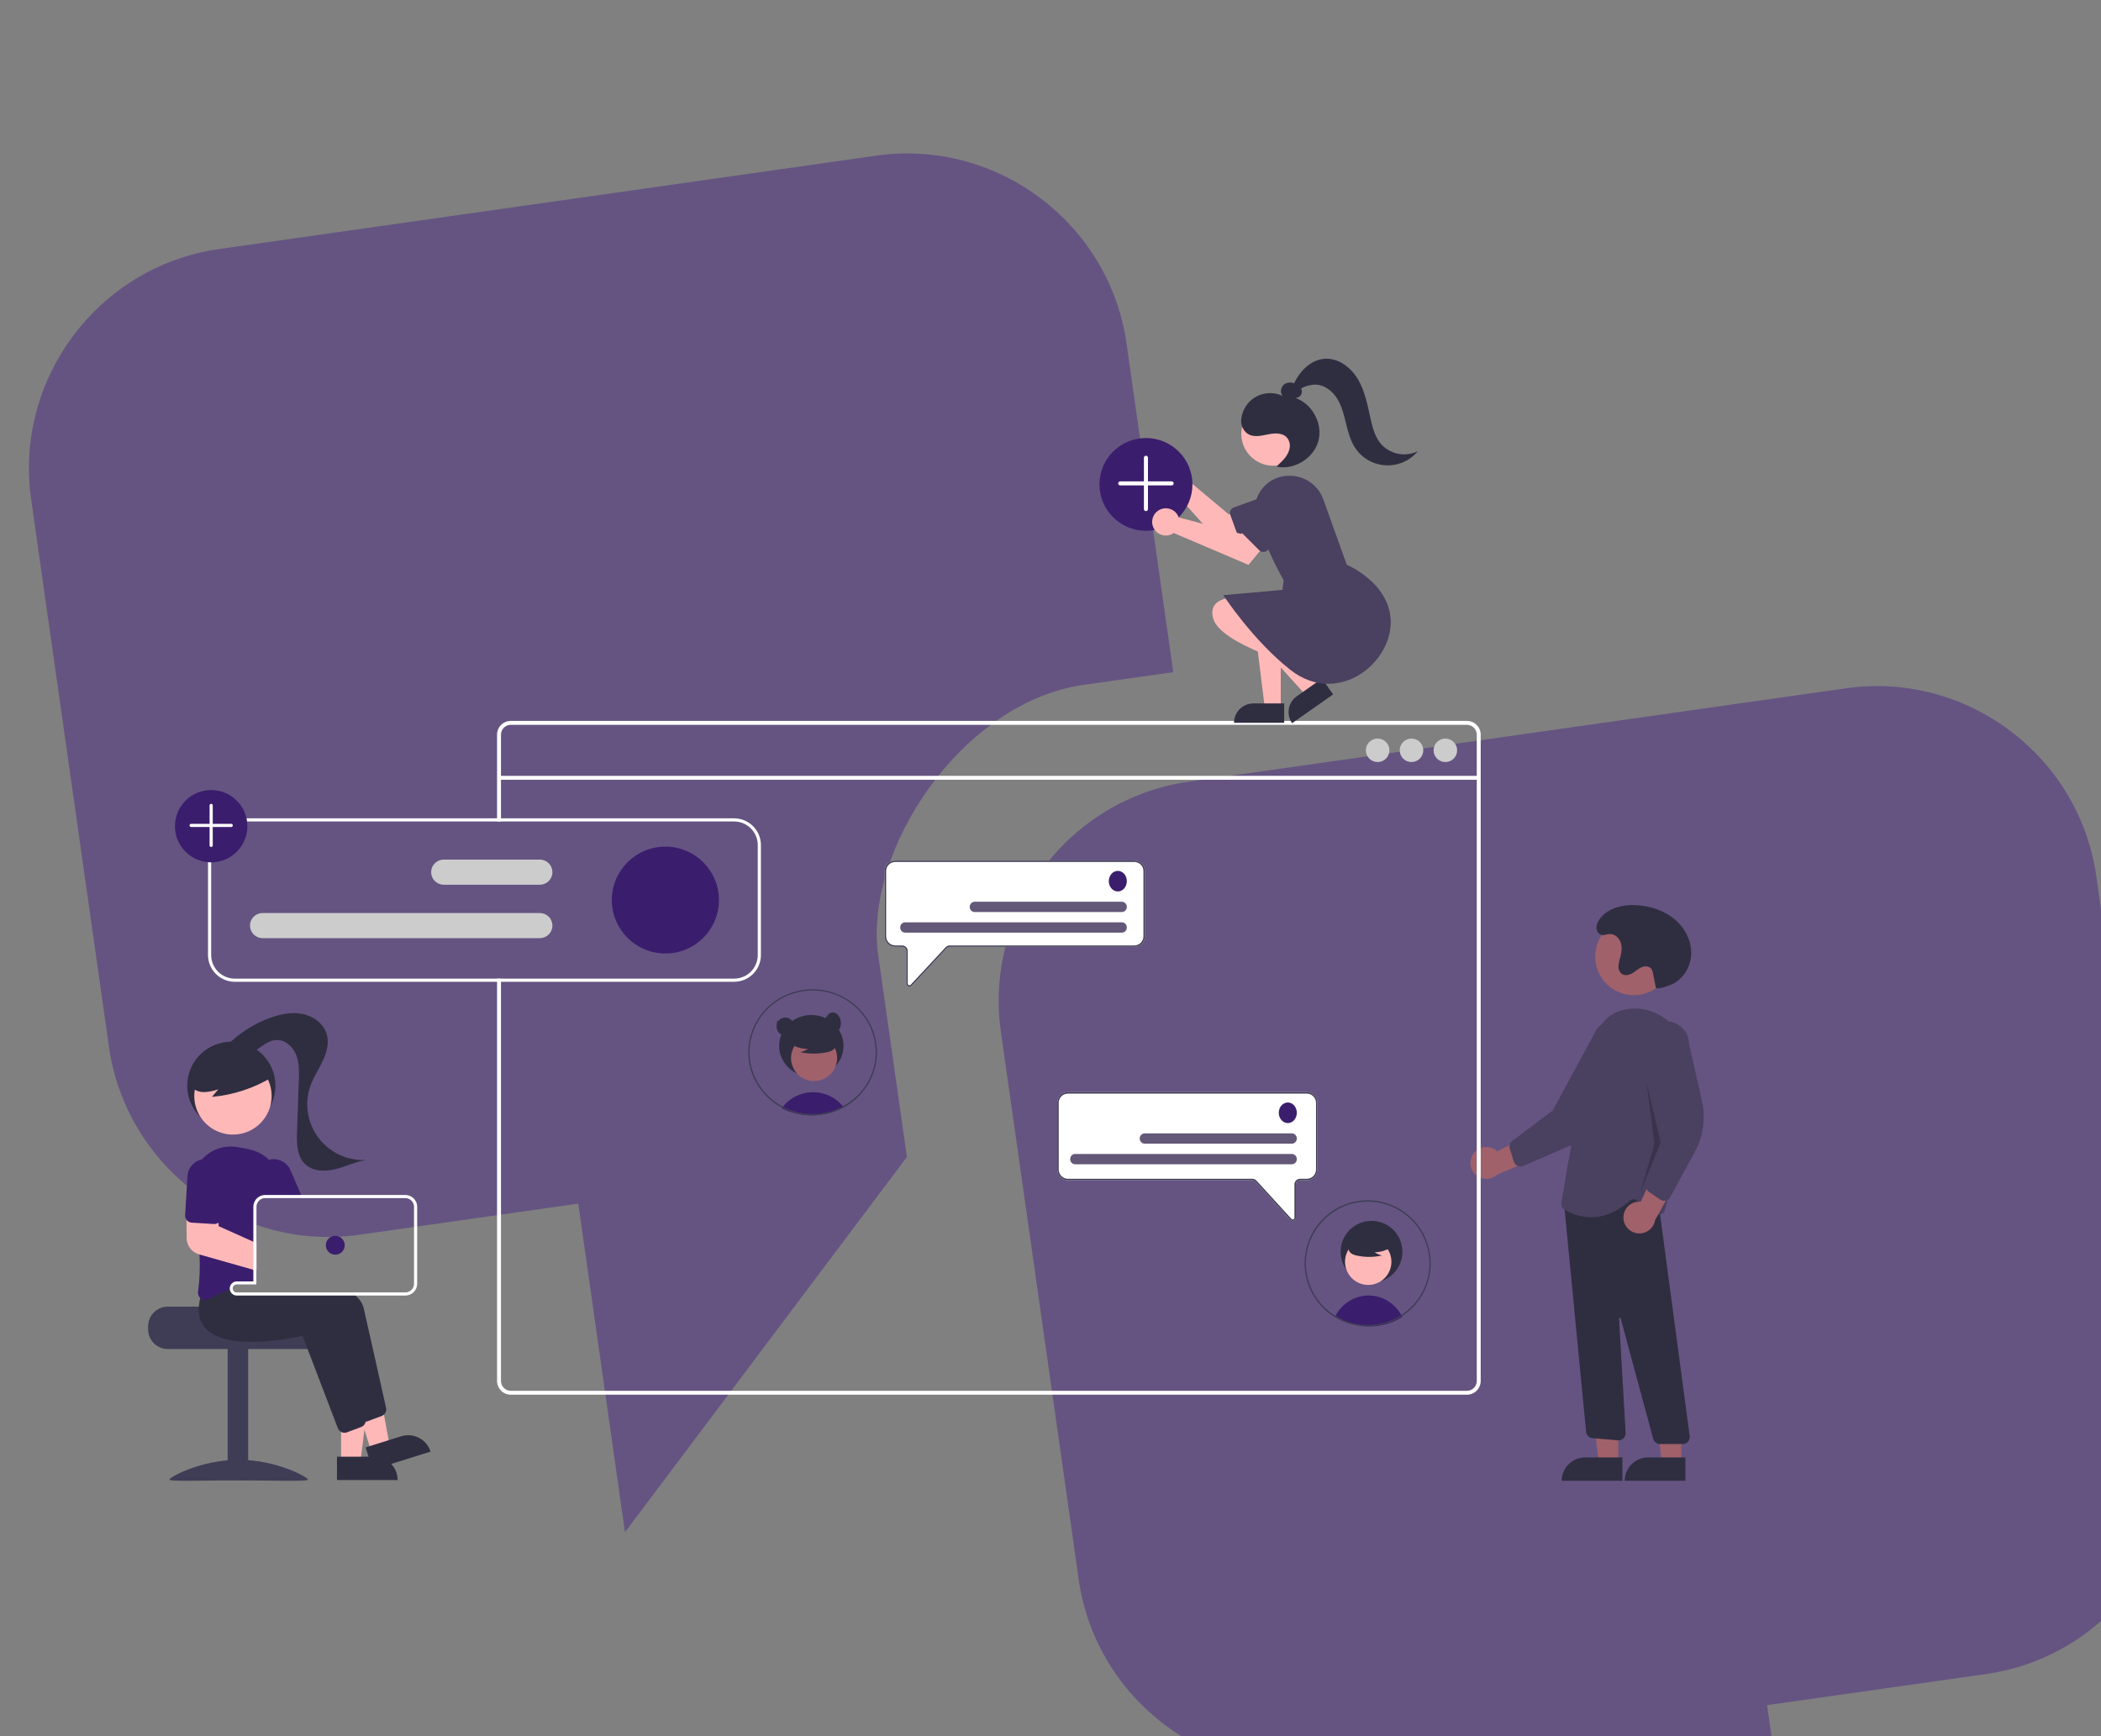 <svg width="732" height="605" viewBox="0 0 732 605" fill="none" xmlns="http://www.w3.org/2000/svg">
<rect x="0" y="0" width="732" height="605" fill="#808080" stroke="none"/>
<path d="M408.771 234.216L377.476 238.663C335.112 244.684 300.784 296.285 305.991 332.924L315.97 403.148L217.745 533.915L201.474 419.419L125.144 430.267C83.162 436.233 43.932 406.765 37.966 364.783L10.847 173.957C4.881 131.975 34.349 92.745 76.331 86.779L305.322 54.237C347.304 48.271 386.534 77.738 392.5 119.72L408.771 234.216ZM414.195 272.381L643.186 239.839C685.168 233.873 724.398 263.34 730.364 305.322L757.483 496.148C763.449 538.13 733.981 577.36 692 583.326L615.669 594.174L631.94 708.669L501.173 610.445L463.008 615.869C421.026 621.835 381.796 592.367 375.83 550.385L348.712 359.559C342.746 317.577 372.213 278.347 414.195 272.381Z" fill="#523484" fill-opacity="0.57"/>
<g clip-path="url(#clip0)">
<path d="M513.25 402.169C513.695 401.497 514.282 400.931 514.97 400.51C515.657 400.089 516.429 399.823 517.231 399.732C518.033 399.641 518.844 399.727 519.609 399.983C520.374 400.239 521.074 400.659 521.658 401.213L539.086 392.238L538.002 402.349L521.619 409.322C520.62 410.24 519.318 410.761 517.96 410.785C516.602 410.81 515.282 410.336 514.25 409.454C513.219 408.573 512.547 407.344 512.363 406.001C512.179 404.658 512.494 403.295 513.25 402.169H513.25Z" fill="#A0616A"/>
<path d="M528.738 406.238C529.053 406.383 529.396 406.459 529.743 406.463C530.09 406.467 530.433 406.397 530.752 406.26L547.305 399.095C552.965 396.646 557.541 392.229 560.181 386.666L568.884 368.337C569.526 367.514 569.999 366.572 570.277 365.566C570.554 364.561 570.63 363.51 570.5 362.475C570.37 361.44 570.037 360.44 569.519 359.533C569.002 358.627 568.311 357.831 567.485 357.191C566.659 356.551 565.715 356.08 564.706 355.805C563.698 355.529 562.645 355.455 561.607 355.586C560.57 355.717 559.569 356.05 558.661 356.568C557.753 357.085 556.956 357.776 556.316 358.601L541.019 386.919L526.894 397.565C526.49 397.871 526.189 398.294 526.034 398.776C525.878 399.258 525.874 399.776 526.023 400.26L527.41 404.728C527.558 405.207 527.85 405.629 528.246 405.939C528.398 406.058 528.563 406.158 528.738 406.238Z" fill="#4A405F"/>
<path d="M569.267 346.782C561.822 346.782 555.787 340.76 555.787 333.332C555.787 325.904 561.822 319.883 569.267 319.883C576.711 319.883 582.746 325.904 582.746 333.332C582.746 340.76 576.711 346.782 569.267 346.782Z" fill="#A0616A"/>
<path d="M563.807 509.766L557.079 509.766L553.878 483.871L563.808 483.871L563.807 509.766Z" fill="#A0616A"/>
<path d="M544.102 515.999L565.249 516L565.249 507.848L552.273 507.847C550.106 507.847 548.028 508.706 546.496 510.235C544.963 511.764 544.103 513.837 544.102 515.999L544.102 515.999Z" fill="#2F2E41"/>
<path d="M585.759 509.766L579.031 509.766L575.83 483.871L585.761 483.871L585.759 509.766Z" fill="#A0616A"/>
<path d="M566.055 515.999L587.201 516L587.201 507.848L574.225 507.847C572.059 507.847 569.98 508.706 568.448 510.235C566.916 511.764 566.055 513.837 566.055 515.999L566.055 515.999Z" fill="#2F2E41"/>
<path d="M588.109 502.354C588.341 502.09 588.513 501.779 588.615 501.443C588.717 501.107 588.745 500.753 588.699 500.405L576.919 412.25L547.651 417.209L544.528 415.339L552.605 498.982C552.672 499.546 552.933 500.071 553.342 500.466C553.752 500.862 554.285 501.104 554.853 501.152L563.715 501.889C564.068 501.919 564.422 501.872 564.755 501.753C565.088 501.634 565.391 501.445 565.644 501.199C565.897 500.952 566.095 500.655 566.223 500.326C566.351 499.997 566.406 499.645 566.386 499.292L564.092 459.459C564.088 459.391 564.109 459.325 564.151 459.272C564.194 459.219 564.254 459.183 564.321 459.172C564.388 459.162 564.457 459.176 564.514 459.213C564.571 459.249 564.613 459.306 564.63 459.371L575.982 501.372C576.124 501.895 576.434 502.357 576.865 502.686C577.296 503.016 577.823 503.194 578.366 503.195H586.251C586.603 503.195 586.951 503.12 587.271 502.975C587.592 502.83 587.877 502.618 588.109 502.354Z" fill="#2F2E41"/>
<path d="M567.84 418.421C568.176 418.117 568.608 417.941 569.06 417.922C569.513 417.903 569.958 418.043 570.318 418.318L576.17 422.859C576.488 423.107 576.863 423.273 577.26 423.342C577.658 423.412 578.067 423.383 578.451 423.259C578.835 423.134 579.183 422.917 579.463 422.627C579.743 422.337 579.948 421.983 580.059 421.596C582.93 411.566 589.432 386.321 587.83 368.552C586.922 358.48 578.206 350.826 568.4 351.468C561.696 351.914 557.285 355.773 555.291 362.937C550.394 380.527 545.012 412.792 543.983 419.082C543.902 419.57 543.971 420.071 544.18 420.52C544.389 420.968 544.729 421.343 545.156 421.595C547.924 423.253 551.088 424.142 554.317 424.167C558.224 424.167 562.908 422.81 567.84 418.421Z" fill="#4A405F"/>
<path d="M565.632 424.678C565.567 423.876 565.678 423.069 565.959 422.314C566.24 421.559 566.683 420.875 567.258 420.31C567.832 419.745 568.524 419.312 569.284 419.042C570.044 418.773 570.854 418.673 571.657 418.749L579.819 400.956L585.22 409.579L576.642 425.154C576.423 426.492 575.721 427.703 574.667 428.558C573.614 429.414 572.282 429.854 570.925 429.795C569.568 429.736 568.28 429.183 567.304 428.24C566.329 427.297 565.734 426.029 565.632 424.678Z" fill="#A0616A"/>
<path d="M580.336 418.344C580.673 418.263 580.99 418.113 581.265 417.902C581.541 417.691 581.768 417.425 581.934 417.121L590.528 401.29C593.467 395.878 594.335 389.585 592.972 383.581L588.484 363.801C588.48 362.757 588.27 361.725 587.866 360.763C587.461 359.801 586.871 358.928 586.129 358.194C585.386 357.459 584.506 356.878 583.538 356.483C582.571 356.089 581.535 355.888 580.489 355.893C579.444 355.898 578.41 356.109 577.446 356.513C576.482 356.917 575.607 357.507 574.872 358.249C574.137 358.99 573.555 359.869 573.161 360.835C572.766 361.801 572.566 362.835 572.572 363.878L578.05 395.58L573.52 412.654C573.392 413.144 573.417 413.662 573.592 414.137C573.768 414.612 574.085 415.022 574.502 415.311L578.356 417.973C578.77 418.258 579.261 418.411 579.763 418.411C579.956 418.411 580.148 418.389 580.336 418.344Z" fill="#4A405F"/>
<path opacity="0.2" d="M573.666 377.248L578.605 398.056L571.47 415.579L576.41 398.604L573.666 377.248Z" fill="black"/>
<path d="M576.959 344.392C578.158 344.414 579.349 344.199 580.465 343.759C580.955 343.57 581.465 343.415 581.954 343.226C586.28 341.559 589.129 336.962 589.231 332.337C589.334 327.711 586.933 323.221 583.368 320.262C579.803 317.303 575.185 315.784 570.561 315.433C565.58 315.055 559.972 316.315 557.189 320.453C556.448 321.555 555.93 322.892 556.369 324.222C556.501 324.623 556.735 324.983 557.05 325.265C558.293 326.369 559.532 325.539 560.799 325.466C562.541 325.365 564.105 326.772 564.667 328.419C565.229 330.067 564.982 331.881 564.528 333.562C564.182 334.573 563.964 335.623 563.879 336.688C563.842 337.223 563.943 337.757 564.171 338.242C564.4 338.726 564.748 339.144 565.184 339.456C566.272 340.113 567.702 339.733 568.79 339.078C569.879 338.422 570.82 337.511 571.996 337.029C573.173 336.547 574.753 336.654 575.437 337.723C575.655 338.112 575.802 338.536 575.872 338.976C576.486 341.766 576.345 341.602 576.959 344.392L576.959 344.392Z" fill="#2F2E41"/>
<path d="M177.967 251.21H511.096C512.365 251.211 513.582 251.715 514.479 252.61C515.376 253.505 515.881 254.719 515.882 255.985V481.223C515.881 482.489 515.376 483.703 514.479 484.599C513.582 485.494 512.365 485.997 511.096 485.998H177.967C177.275 485.998 176.592 485.849 175.963 485.559C175.335 485.27 174.777 484.848 174.329 484.323C174.291 484.282 174.256 484.238 174.224 484.191C173.939 483.843 173.707 483.453 173.538 483.036C173.297 482.462 173.174 481.846 173.176 481.223V341.011H174.543V481.223C174.542 481.889 174.739 482.541 175.108 483.096C175.436 483.585 175.881 483.984 176.403 484.257C176.887 484.506 177.423 484.636 177.967 484.635H511.096C512.003 484.634 512.872 484.274 513.513 483.634C514.154 482.995 514.514 482.128 514.516 481.223V255.985C514.514 255.081 514.154 254.214 513.513 253.574C512.872 252.935 512.003 252.575 511.096 252.574H177.967C177.06 252.574 176.19 252.933 175.548 253.573C174.905 254.212 174.544 255.08 174.543 255.985V286.251H173.176V255.985C173.178 254.718 173.683 253.504 174.581 252.609C175.48 251.713 176.697 251.21 177.967 251.21Z" fill="white"/>
<path d="M173.863 270.35H515.201V271.715H173.863V270.35Z" fill="white"/>
<path d="M503.572 265.545C501.305 265.545 499.468 263.712 499.468 261.45C499.468 259.189 501.305 257.355 503.572 257.355C505.839 257.355 507.676 259.189 507.676 261.45C507.676 263.712 505.839 265.545 503.572 265.545Z" fill="#CCCCCC"/>
<path d="M491.772 265.545C489.506 265.545 487.668 263.712 487.668 261.45C487.668 259.189 489.506 257.355 491.772 257.355C494.039 257.355 495.877 259.189 495.877 261.45C495.877 263.712 494.039 265.545 491.772 265.545Z" fill="#CCCCCC"/>
<path d="M479.973 265.545C477.706 265.545 475.868 263.712 475.868 261.45C475.868 259.189 477.706 257.355 479.973 257.355C482.239 257.355 484.077 259.189 484.077 261.45C484.077 263.712 482.239 265.545 479.973 265.545Z" fill="#CCCCCC"/>
<path d="M91.486 326.911H188.077C189.242 326.911 190.358 326.45 191.182 325.628C192.005 324.807 192.468 323.692 192.468 322.53C192.468 321.369 192.005 320.254 191.182 319.433C190.358 318.611 189.242 318.15 188.077 318.15H91.486C90.322 318.15 89.205 318.611 88.382 319.433C87.558 320.254 87.096 321.369 87.096 322.53C87.096 323.692 87.558 324.807 88.382 325.628C89.205 326.45 90.322 326.911 91.486 326.911Z" fill="#CCCCCC"/>
<path d="M154.6 308.293H188.077C189.242 308.293 190.358 307.831 191.182 307.01C192.005 306.188 192.468 305.074 192.468 303.912C192.468 302.75 192.005 301.636 191.182 300.814C190.358 299.993 189.242 299.531 188.077 299.531H154.6C153.435 299.531 152.319 299.993 151.495 300.814C150.672 301.636 150.209 302.75 150.209 303.912C150.209 305.074 150.672 306.188 151.495 307.01C152.319 307.831 153.435 308.293 154.6 308.293Z" fill="#CCCCCC"/>
<path d="M231.827 332.249C221.521 332.249 213.167 323.914 213.167 313.631C213.167 303.348 221.521 295.013 231.827 295.013C242.132 295.013 250.486 303.348 250.486 313.631C250.486 323.914 242.132 332.249 231.827 332.249Z" fill="#3B1D6D"/>
<path d="M81.804 285.156H255.778C258.251 285.159 260.622 286.141 262.371 287.886C264.12 289.631 265.104 291.997 265.108 294.465V332.797C265.104 335.265 264.12 337.631 262.371 339.376C260.622 341.121 258.251 342.103 255.778 342.106H81.804C79.331 342.103 76.96 341.121 75.211 339.376C73.462 337.631 72.478 335.265 72.475 332.797V294.465C72.478 291.997 73.462 289.631 75.211 287.886C76.96 286.141 79.331 285.159 81.804 285.156ZM73.572 332.797C73.575 334.975 74.443 337.062 75.986 338.602C77.529 340.142 79.622 341.008 81.804 341.011H255.778C257.96 341.008 260.053 340.142 261.596 338.602C263.139 337.062 264.007 334.975 264.01 332.797V294.465C264.007 292.287 263.139 290.2 261.596 288.66C260.053 287.12 257.96 286.254 255.778 286.251H81.804C79.622 286.254 77.529 287.12 75.986 288.66C74.443 290.2 73.575 292.287 73.572 294.465V332.797Z" fill="white"/>
<path d="M73.572 300.489C66.601 300.489 60.95 294.85 60.95 287.894C60.95 280.938 66.601 275.299 73.572 275.299C80.543 275.299 86.195 280.938 86.195 287.894C86.195 294.85 80.543 300.489 73.572 300.489Z" fill="#3B1D6D"/>
<path d="M73.96 294.977C74.011 294.926 74.052 294.866 74.079 294.799C74.107 294.733 74.121 294.662 74.121 294.59V280.65C74.121 280.505 74.063 280.366 73.96 280.263C73.857 280.16 73.718 280.103 73.572 280.103C73.427 280.103 73.287 280.16 73.184 280.263C73.081 280.366 73.023 280.505 73.023 280.65V294.59C73.023 294.698 73.056 294.804 73.116 294.894C73.176 294.984 73.262 295.054 73.362 295.096C73.462 295.137 73.573 295.148 73.679 295.127C73.786 295.106 73.883 295.054 73.96 294.977Z" fill="white"/>
<path d="M80.945 288.007C81.022 287.931 81.074 287.833 81.096 287.727C81.117 287.621 81.106 287.511 81.064 287.411C81.023 287.31 80.952 287.225 80.862 287.165C80.772 287.105 80.666 287.073 80.557 287.073H66.587C66.441 287.073 66.302 287.13 66.199 287.233C66.096 287.336 66.038 287.475 66.038 287.62C66.038 287.765 66.096 287.905 66.199 288.007C66.302 288.11 66.441 288.168 66.587 288.168H80.557C80.629 288.168 80.701 288.154 80.767 288.126C80.834 288.099 80.894 288.058 80.945 288.007Z" fill="white"/>
<path d="M58.462 455.298H84.81C84.81 456.054 111.965 456.667 111.965 456.667C112.391 456.987 112.78 457.355 113.123 457.762C114.154 458.99 114.718 460.541 114.715 462.143V463.238C114.714 465.053 113.991 466.794 112.705 468.078C111.418 469.361 109.674 470.082 107.855 470.083H58.462C56.642 470.082 54.899 469.36 53.612 468.077C52.326 466.793 51.603 465.053 51.601 463.238V462.143C51.604 460.328 52.327 458.589 53.613 457.306C54.899 456.023 56.643 455.301 58.462 455.298Z" fill="#3F3D56"/>
<path d="M79.319 469.811H86.454V515.809H79.319V469.811Z" fill="#3F3D56"/>
<path d="M59.013 515.559C59.013 516.329 69.824 515.857 83.161 515.857C96.497 515.857 107.308 516.329 107.308 515.559C107.308 514.79 96.497 508.691 83.161 508.691C69.824 508.691 59.013 514.79 59.013 515.559Z" fill="#3F3D56"/>
<path d="M80.597 393.656C72.111 393.656 65.231 386.791 65.231 378.323C65.231 369.855 72.111 362.991 80.597 362.991C89.084 362.991 95.964 369.855 95.964 378.323C95.964 386.791 89.084 393.656 80.597 393.656Z" fill="#2F2E41"/>
<path d="M118.839 509.509L125.567 509.509L128.768 483.614L118.837 483.615L118.839 509.509Z" fill="#FFB8B8"/>
<path d="M130.373 507.591H117.397V515.743H138.543C138.543 513.581 137.682 511.507 136.15 509.978C134.618 508.45 132.54 507.591 130.373 507.591Z" fill="#2F2E41"/>
<path d="M129.342 505.762L135.761 503.752L131.046 478.089L121.571 481.056L129.342 505.762Z" fill="#FFB8B8"/>
<path d="M139.771 500.486L127.39 504.363L129.837 512.141L150.013 505.823C149.364 503.761 147.92 502.039 146 501.038C144.079 500.038 141.839 499.839 139.771 500.486Z" fill="#2F2E41"/>
<path d="M76.481 450.809C76.636 449.504 76.916 448.217 77.315 446.965L78.572 445.388L81.843 441.292L81.986 441.298C82.227 441.308 83.231 441.363 84.784 441.484H84.801C85.761 441.56 86.936 441.659 88.269 441.785C88.621 441.823 88.988 441.856 89.367 441.894V447.611H82.507C82.174 447.612 81.852 447.733 81.601 447.953C81.351 448.172 81.189 448.475 81.146 448.805C81.141 448.865 81.135 448.92 81.135 448.98C81.135 449.343 81.28 449.691 81.537 449.948C81.794 450.205 82.143 450.349 82.507 450.349H122.351C122.858 450.686 123.346 451.051 123.811 451.444C125.214 452.529 126.226 454.04 126.692 455.749C129.019 465.956 133.261 484.99 134.513 490.581C134.603 491.003 134.583 491.44 134.453 491.851C134.323 492.262 134.088 492.632 133.772 492.925C133.538 493.142 133.264 493.312 132.965 493.423L128.014 495.274C127.811 495.349 127.599 495.399 127.383 495.422C127.356 495.422 127.334 495.428 127.306 495.428C127.255 495.432 127.204 495.434 127.153 495.433C126.652 495.431 126.164 495.278 125.752 494.995C125.34 494.712 125.023 494.311 124.842 493.845L120.935 483.616L114.914 467.845L112.532 461.608C109.772 462.254 86.612 467.369 78.857 459.127C78.092 458.315 77.489 457.366 77.079 456.329C76.427 454.567 76.221 452.67 76.481 450.809Z" fill="#2F2E41"/>
<path d="M69.764 452.299C69.884 451.811 70.022 451.308 70.181 450.798L74.708 445.125L74.851 445.131C75.137 445.147 76.492 445.218 78.572 445.388C80.932 445.585 84.23 445.903 87.935 446.401C88.044 446.412 88.16 446.428 88.269 446.445C88.632 446.494 88.999 446.543 89.367 446.598V447.611H82.507C82.174 447.612 81.852 447.733 81.601 447.953C81.351 448.172 81.189 448.475 81.146 448.805C81.141 448.865 81.135 448.92 81.135 448.98C81.135 449.343 81.28 449.691 81.537 449.948C81.794 450.205 82.143 450.349 82.507 450.349H106.754C107.813 450.694 108.834 451.056 109.81 451.444C114.936 453.471 118.773 456.126 119.557 459.582C119.821 460.743 120.112 462.019 120.419 463.377C121.561 468.425 122.949 474.608 124.206 480.226V480.232C124.464 481.393 124.722 482.521 124.969 483.616C126.017 488.325 126.906 492.317 127.378 494.414C127.389 494.475 127.4 494.529 127.411 494.59V494.601C127.466 495.025 127.413 495.456 127.257 495.855L127.252 495.86V495.866C127.101 496.247 126.855 496.585 126.538 496.846C126.326 497.02 126.087 497.159 125.83 497.256L120.88 499.107C120.604 499.21 120.313 499.264 120.018 499.266C119.606 499.267 119.2 499.163 118.838 498.965C118.32 498.684 117.919 498.228 117.708 497.678L107.05 469.772L105.398 465.441C102.638 466.087 79.478 471.196 71.723 462.96C70.191 461.306 69.317 459.15 69.264 456.898C69.21 455.349 69.378 453.8 69.764 452.299Z" fill="#2F2E41"/>
<path d="M70.373 403.99C70.46 403.886 70.554 403.782 70.653 403.683C72.114 402.15 73.919 400.984 75.92 400.28C77.92 399.577 80.059 399.356 82.161 399.636C83.995 399.877 85.812 400.233 87.6 400.704C89.91 401.297 92.025 402.48 93.736 404.137C95.069 405.427 96.118 406.979 96.818 408.694C97.518 410.41 97.853 412.252 97.802 414.104C97.781 414.854 97.775 415.621 97.786 416.398C97.786 416.76 97.791 417.126 97.797 417.493H92.386C92.151 417.493 91.917 417.52 91.689 417.576C91.028 417.733 90.44 418.108 90.019 418.639C89.598 419.17 89.368 419.828 89.367 420.505V445.979C88.999 446.083 88.632 446.187 88.269 446.297C88.154 446.335 88.044 446.368 87.935 446.401C87.808 446.439 87.682 446.478 87.561 446.516C86.448 446.861 85.359 447.226 84.296 447.611H82.507C82.174 447.612 81.852 447.733 81.601 447.953C81.351 448.172 81.189 448.475 81.146 448.805C80.773 448.953 80.411 449.101 80.054 449.249C78.786 449.774 77.584 450.3 76.481 450.809C74.994 451.488 73.671 452.134 72.562 452.698C72.214 452.876 71.829 452.969 71.437 452.972C70.924 452.97 70.424 452.806 70.01 452.501C69.925 452.438 69.842 452.37 69.764 452.299C69.47 452.024 69.248 451.682 69.117 451.302C68.986 450.922 68.95 450.516 69.012 450.119C69.578 445.818 69.744 441.473 69.506 437.141C69.352 433.5 69.023 429.765 68.594 426.156C68.364 424.201 68.106 422.285 67.837 420.439C67.579 418.676 67.305 416.984 67.036 415.385C66.683 413.357 66.8 411.276 67.379 409.301C67.957 407.326 68.981 405.509 70.373 403.99Z" fill="#3B1D6D"/>
<path d="M92.868 404.439C93.15 404.318 93.44 404.217 93.736 404.137C95.198 403.744 96.754 403.889 98.118 404.546C99.482 405.202 100.564 406.327 101.167 407.713L104.937 416.398L105.409 417.493H92.385C92.151 417.493 91.917 417.52 91.689 417.575L91.25 416.562L89.581 412.718C88.918 411.185 88.892 409.452 89.509 407.9C90.125 406.348 91.333 405.103 92.868 404.439Z" fill="#3B1D6D"/>
<path d="M81.159 395.36C73.715 395.36 67.68 389.339 67.68 381.911C67.68 374.483 73.715 368.461 81.159 368.461C88.603 368.461 94.638 374.483 94.638 381.911C94.638 389.339 88.603 395.36 81.159 395.36Z" fill="#FFB8B8"/>
<path d="M94.881 375.303C88.496 379.192 81.298 381.558 73.847 382.218L76.064 379.567C74.45 380.163 72.751 380.5 71.031 380.565C69.313 380.538 67.513 379.878 66.538 378.466C66.104 377.765 65.845 376.968 65.786 376.146C65.726 375.323 65.866 374.498 66.195 373.741C66.871 372.231 67.923 370.919 69.25 369.929C71.603 368.072 74.38 366.824 77.334 366.298C80.288 365.771 83.326 365.982 86.178 366.911C88.135 367.494 89.887 368.616 91.234 370.147C92.512 371.72 94.972 373.121 94.318 375.038L94.881 375.303Z" fill="#2F2E41"/>
<path d="M78.893 364.449C83.144 360.147 88.289 356.828 93.965 354.724C97.608 353.377 101.574 352.545 105.383 353.31C109.192 354.075 112.794 356.704 113.857 360.433C114.726 363.482 113.828 366.765 112.48 369.636C111.131 372.506 109.331 375.168 108.24 378.145C107.128 381.183 106.793 384.451 107.267 387.65C107.741 390.85 109.008 393.881 110.954 396.469C112.899 399.056 115.462 401.117 118.408 402.466C121.355 403.814 124.593 404.407 127.827 404.19C124.084 404.691 120.635 406.446 116.977 407.38C113.318 408.314 109.001 408.251 106.282 405.636C103.406 402.869 103.348 398.371 103.487 394.387C103.694 388.464 103.901 382.542 104.108 376.62C104.213 373.6 104.303 370.483 103.211 367.664C102.12 364.845 99.526 362.376 96.497 362.402C94.201 362.421 92.17 363.809 90.329 365.177C88.488 366.545 86.54 368.005 84.253 368.209C81.967 368.412 79.356 366.724 79.527 364.44L78.893 364.449Z" fill="#2F2E41"/>
<path d="M67.837 420.439L75.531 420.648L76.091 426.041L76.218 427.29L88.27 432.689L89.367 433.182V442.781L88.27 442.469L84.801 441.484H84.784L69.506 437.141L69.33 437.092C68.096 436.736 67.009 435.993 66.232 434.972C65.454 433.95 65.028 432.706 65.016 431.424L64.978 425.056L64.945 420.363L67.837 420.439Z" fill="#FFB8B8"/>
<path d="M65.335 409.772C65.437 408.105 66.199 406.547 67.454 405.44C68.708 404.334 70.351 403.769 72.022 403.872C73.693 403.974 75.254 404.735 76.364 405.986C77.472 407.237 78.038 408.877 77.935 410.544L77.096 424.212C77.073 424.572 76.971 424.922 76.798 425.238C76.624 425.555 76.383 425.829 76.091 426.041C75.627 426.386 75.055 426.555 74.478 426.518L68.594 426.156L66.811 426.047C66.486 426.031 66.168 425.949 65.875 425.807C65.583 425.665 65.322 425.465 65.109 425.22C65.062 425.168 65.018 425.113 64.978 425.056C64.629 424.59 64.458 424.015 64.495 423.435L65.335 409.772Z" fill="#3B1D6D"/>
<path d="M87.561 446.516H88.269V446.445C88.632 446.494 88.999 446.543 89.367 446.598V447.611H84.296C85.361 447.228 86.449 446.863 87.561 446.516ZM87.561 446.516H88.269V446.445C88.632 446.494 88.999 446.543 89.367 446.598V447.611H84.296C85.361 447.228 86.449 446.863 87.561 446.516ZM82.507 446.516H88.269V420.505C88.272 419.615 88.563 418.749 89.1 418.038C89.638 417.327 90.392 416.809 91.25 416.562C91.618 416.452 92.001 416.396 92.386 416.398H141.23C142.321 416.4 143.367 416.833 144.139 417.603C144.911 418.372 145.345 419.416 145.346 420.505V447.337C145.346 448.427 144.912 449.471 144.14 450.241C143.368 451.011 142.321 451.444 141.23 451.444H82.507C81.899 451.443 81.313 451.219 80.86 450.814C80.408 450.409 80.121 449.852 80.054 449.249C80.043 449.16 80.037 449.07 80.037 448.98C80.038 448.327 80.299 447.701 80.762 447.239C81.225 446.777 81.852 446.517 82.507 446.516ZM81.135 448.98C81.135 449.343 81.28 449.691 81.537 449.948C81.794 450.205 82.143 450.349 82.507 450.349H141.23C142.03 450.349 142.798 450.031 143.364 449.467C143.93 448.902 144.248 448.136 144.248 447.337V420.505C144.248 419.707 143.93 418.941 143.364 418.376C142.798 417.811 142.03 417.494 141.23 417.493H92.386C92.151 417.493 91.917 417.52 91.689 417.576C91.028 417.733 90.44 418.108 90.019 418.639C89.598 419.17 89.368 419.828 89.367 420.505V447.611H82.507C82.174 447.612 81.852 447.733 81.601 447.953C81.351 448.172 81.189 448.475 81.146 448.805C81.141 448.865 81.135 448.92 81.135 448.98ZM87.561 446.516H88.269V446.445C88.632 446.494 88.999 446.543 89.367 446.598V447.611H84.296C85.361 447.228 86.449 446.863 87.561 446.516Z" fill="white"/>
<path d="M116.809 437.208C114.991 437.208 113.517 435.737 113.517 433.922C113.517 432.108 114.991 430.637 116.809 430.637C118.628 430.637 120.102 432.108 120.102 433.922C120.102 435.737 118.628 437.208 116.809 437.208Z" fill="#3B1D6D"/>
<path d="M410.927 164.081C410.939 164.331 410.932 164.582 410.905 164.831L428.138 179.262L433.278 177.406L437.1 184.778L425.863 190.115L407.023 169.019C406.071 169.192 405.09 169.071 404.209 168.673C403.328 168.275 402.59 167.619 402.092 166.792C401.594 165.965 401.36 165.007 401.421 164.044C401.482 163.081 401.836 162.16 402.434 161.402C403.033 160.645 403.849 160.087 404.773 159.803C405.697 159.52 406.686 159.524 407.608 159.815C408.53 160.105 409.341 160.669 409.934 161.431C410.527 162.193 410.873 163.118 410.927 164.081L410.927 164.081Z" fill="#FFB8B8"/>
<path d="M434.041 188.315L450.683 182.321C452.211 181.771 453.457 180.637 454.147 179.17C454.837 177.703 454.916 176.023 454.364 174.498C453.813 172.974 452.677 171.731 451.206 171.042C449.736 170.353 448.052 170.275 446.524 170.825L429.882 176.819C429.63 176.91 429.398 177.049 429.2 177.229C429.002 177.409 428.841 177.627 428.727 177.869C428.613 178.111 428.548 178.373 428.536 178.64C428.523 178.907 428.564 179.174 428.655 179.426L431.427 187.09C431.612 187.598 431.99 188.012 432.48 188.241C432.97 188.471 433.531 188.497 434.041 188.315V188.315Z" fill="#4A405F"/>
<path d="M446.229 246.705L440.667 246.704L438.021 225.299L446.23 225.299L446.229 246.705Z" fill="#FFB8B8"/>
<path d="M429.941 251.857L447.421 251.858L447.421 245.119L436.694 245.118C434.903 245.118 433.185 245.828 431.919 247.092C430.652 248.356 429.941 250.07 429.94 251.857L429.941 251.857Z" fill="#2F2E41"/>
<path d="M459.974 239.536L455.425 242.727L440.921 226.736L447.635 222.026L459.974 239.536Z" fill="#FFB8B8"/>
<path d="M450.169 252.004L464.469 241.972L460.584 236.459L451.809 242.615C450.344 243.643 449.348 245.21 449.041 246.97C448.733 248.731 449.139 250.542 450.169 252.004L450.169 252.004Z" fill="#2F2E41"/>
<path d="M434.059 208.145C434.059 208.145 420.179 206.511 422.67 215.498C425.161 224.485 452.921 232.246 452.921 232.246L434.059 208.145Z" fill="#FFB8B8"/>
<path d="M443.612 162.29C437.458 162.29 432.47 157.312 432.47 151.172C432.47 145.032 437.458 140.054 443.612 140.054C449.766 140.054 454.755 145.032 454.755 151.172C454.755 157.312 449.766 162.29 443.612 162.29Z" fill="#FFB8B8"/>
<path d="M479.146 230.406C485.487 223.04 487.705 211.734 477.594 202.331C475.097 200.066 472.269 198.193 469.208 196.775L461.059 174.036C460.213 171.661 458.661 169.6 456.61 168.129C454.56 166.657 452.108 165.844 449.583 165.799C447.131 165.693 444.706 166.348 442.642 167.672C440.578 168.997 438.975 170.927 438.054 173.196C437.059 175.506 436.945 178.099 437.734 180.486C440.16 188.024 443.346 195.297 447.242 202.193L446.821 205.556L426.223 207.383L426.415 207.695C426.516 207.857 436.597 223.183 449.493 233.355C453.902 236.833 458.462 238.275 462.766 238.275C469.292 238.274 475.227 234.959 479.146 230.406Z" fill="#4A405F"/>
<path d="M481.09 154.66C479.119 152.316 478.273 149.25 477.593 146.267C476.517 141.546 475.684 136.665 473.293 132.452C470.902 128.239 466.508 124.748 461.664 125.014C456.846 125.278 452.952 129.145 450.885 133.545C450.384 133.351 449.848 133.264 449.312 133.29C448.775 133.316 448.25 133.454 447.771 133.695C446.281 134.509 445.724 136.823 446.964 137.981C445.66 137.362 444.239 137.023 442.795 136.987C441.351 136.951 439.915 137.219 438.581 137.773C436.866 138.501 435.386 139.688 434.303 141.201C433.22 142.715 432.577 144.498 432.444 146.353C432.392 147.106 432.495 147.861 432.748 148.573C433.001 149.284 433.397 149.936 433.913 150.488C436.05 152.684 439.074 151.927 441.763 151.367C444.302 150.839 447.395 150.696 448.826 153.11C449.39 154.116 449.547 155.299 449.267 156.417C448.719 158.827 446.931 160.506 445.196 162.112L444.912 162.638C451.038 163.83 457.727 159.656 459.334 153.639C460.94 147.622 457.22 140.68 451.312 138.673C451.705 138.685 452.095 138.592 452.44 138.404C452.785 138.216 453.074 137.939 453.276 137.602C453.478 137.266 453.586 136.881 453.59 136.489C453.593 136.096 453.492 135.71 453.296 135.37C454.931 134.456 456.782 133.995 458.656 134.036C461.707 134.235 464.348 136.403 465.936 139.01C467.524 141.618 468.243 144.645 468.972 147.608C469.7 150.572 470.489 153.592 472.187 156.13C473.363 157.888 474.935 159.347 476.776 160.391C478.618 161.435 480.679 162.035 482.794 162.144C484.91 162.252 487.021 161.865 488.96 161.015C490.899 160.164 492.612 158.873 493.962 157.245C491.829 158.277 489.415 158.583 487.09 158.116C484.765 157.65 482.658 156.435 481.09 154.66Z" fill="#2F2E41"/>
<path d="M399.251 184.958C390.306 184.958 383.055 177.723 383.055 168.798C383.055 159.873 390.306 152.637 399.251 152.637C408.196 152.637 415.448 159.873 415.448 168.798C415.448 177.723 408.196 184.958 399.251 184.958Z" fill="#3B1D6D"/>
<path d="M399.749 177.886C399.815 177.821 399.867 177.744 399.902 177.659C399.937 177.573 399.955 177.482 399.955 177.39V159.503C399.955 159.317 399.881 159.138 399.749 159.007C399.617 158.875 399.438 158.801 399.251 158.801C399.064 158.801 398.885 158.875 398.753 159.007C398.621 159.138 398.547 159.317 398.547 159.503V177.39C398.547 177.529 398.588 177.664 398.666 177.78C398.743 177.895 398.853 177.985 398.982 178.039C399.11 178.092 399.252 178.106 399.389 178.079C399.525 178.052 399.651 177.985 399.749 177.886H399.749Z" fill="white"/>
<path d="M408.712 168.943C408.81 168.845 408.878 168.72 408.905 168.584C408.932 168.447 408.918 168.306 408.865 168.178C408.811 168.049 408.721 167.94 408.605 167.862C408.489 167.785 408.353 167.744 408.214 167.744H390.288C390.101 167.744 389.922 167.818 389.79 167.95C389.658 168.081 389.584 168.26 389.584 168.447C389.584 168.633 389.658 168.812 389.79 168.943C389.922 169.075 390.101 169.149 390.288 169.149H408.214C408.307 169.149 408.398 169.131 408.484 169.096C408.569 169.061 408.647 169.009 408.712 168.943Z" fill="white"/>
<path d="M410.369 179.607C410.486 179.828 410.586 180.059 410.668 180.296L432.415 186.05L436.276 182.19L442.876 187.242L434.979 196.838L408.938 185.733C408.151 186.292 407.211 186.599 406.244 186.613C405.277 186.626 404.329 186.346 403.526 185.808C402.723 185.271 402.103 184.503 401.748 183.605C401.393 182.708 401.321 181.724 401.54 180.784C401.76 179.844 402.261 178.994 402.976 178.345C403.692 177.696 404.589 177.281 405.547 177.153C406.506 177.025 407.48 177.191 408.341 177.63C409.203 178.068 409.91 178.758 410.369 179.607L410.369 179.607Z" fill="#FFB8B8"/>
<path d="M441.614 191.741L454.125 179.257C454.695 178.69 455.147 178.017 455.457 177.275C455.766 176.533 455.925 175.738 455.926 174.934C455.926 174.131 455.768 173.335 455.461 172.593C455.153 171.851 454.701 171.176 454.132 170.608C453.563 170.04 452.887 169.589 452.143 169.282C451.399 168.975 450.601 168.817 449.796 168.818C448.991 168.819 448.194 168.978 447.45 169.286C446.707 169.595 446.032 170.046 445.463 170.615L432.952 183.098C432.763 183.288 432.612 183.512 432.51 183.759C432.407 184.006 432.354 184.271 432.354 184.539C432.354 184.806 432.407 185.071 432.51 185.318C432.612 185.565 432.763 185.79 432.952 185.979L438.727 191.741C439.11 192.122 439.629 192.336 440.17 192.336C440.711 192.336 441.23 192.122 441.614 191.741V191.741Z" fill="#4A405F"/>
<path d="M465.28 458.499C468.751 460.842 472.772 462.121 476.893 462.19C481.014 462.259 485.072 461.116 488.611 458.89C487.989 457.668 487.2 456.548 486.269 455.567C484.834 454.046 483.087 452.892 481.163 452.194C479.239 451.496 477.189 451.273 475.17 451.541C473.152 451.809 471.218 452.562 469.518 453.741C467.819 454.92 466.398 456.495 465.365 458.344C465.338 458.394 465.308 458.446 465.28 458.499Z" fill="#3B1D6D"/>
<path d="M477.843 446.947C471.896 446.947 467.075 442.129 467.075 436.186C467.075 430.242 471.896 425.424 477.843 425.424C483.79 425.424 488.611 430.242 488.611 436.186C488.611 442.129 483.79 446.947 477.843 446.947Z" fill="#2F2E41"/>
<path d="M469.607 443.545C467.467 439.632 468.906 434.727 472.821 432.588C476.736 430.449 481.645 431.887 483.786 435.799C485.926 439.712 484.487 444.618 480.572 446.757C476.656 448.896 471.747 447.458 469.607 443.545Z" fill="#FFB8B8"/>
<path d="M485.022 434.352C483.234 435.659 481.112 436.355 478.941 436.345C479.715 436.915 480.597 437.3 481.525 437.473C478.638 438.13 475.655 438.148 472.761 437.525C472.118 437.416 471.497 437.19 470.927 436.857C470.642 436.688 470.394 436.458 470.199 436.182C470.004 435.905 469.866 435.588 469.794 435.251C469.602 434.085 470.458 433.027 471.347 432.313C472.709 431.238 474.279 430.497 475.945 430.144C477.61 429.791 479.328 429.835 480.975 430.273C482.05 430.568 483.128 431.066 483.826 431.982C484.525 432.898 484.732 434.31 484.066 435.254L485.022 434.352Z" fill="#2F2E41"/>
<path d="M476.504 462.193C481.794 462.191 486.905 460.283 490.901 456.82C494.898 453.356 497.51 448.569 498.26 443.336C499.01 438.103 497.847 432.775 494.984 428.33C492.121 423.885 487.75 420.62 482.674 419.135C477.597 417.65 472.155 418.044 467.345 420.244C462.536 422.445 458.681 426.304 456.489 431.115C454.297 435.926 453.914 441.366 455.41 446.436C456.906 451.507 460.182 455.868 464.635 458.72C468.177 460.99 472.297 462.195 476.504 462.193ZM476.504 418.725C480.757 418.724 484.915 419.985 488.452 422.346C491.989 424.707 494.746 428.064 496.374 431.991C498.002 435.918 498.428 440.24 497.598 444.409C496.768 448.578 494.72 452.408 491.712 455.413C488.705 458.419 484.873 460.466 480.701 461.295C476.529 462.125 472.205 461.699 468.275 460.072C464.346 458.445 460.987 455.69 458.624 452.155C456.261 448.621 455 444.465 455.001 440.214C455.007 434.517 457.275 429.055 461.306 425.026C465.337 420.997 470.803 418.731 476.504 418.725Z" fill="#3F3D56"/>
<path d="M272.35 386.192C272.736 386.388 273.13 386.574 273.529 386.749C273.894 386.909 274.264 387.059 274.639 387.2C274.777 387.251 274.916 387.301 275.056 387.352C276.16 387.741 277.294 388.045 278.448 388.261C279.019 388.37 279.598 388.456 280.184 388.518C280.667 388.571 281.156 388.609 281.65 388.632C282.002 388.649 282.354 388.656 282.708 388.656C284.11 388.656 285.51 388.529 286.888 388.276C287.247 388.213 287.599 388.137 287.95 388.055C289.651 387.659 291.298 387.068 292.856 386.296C292.996 386.228 293.135 386.155 293.275 386.085C293.482 385.978 293.684 385.867 293.886 385.751C293.789 385.62 293.684 385.491 293.577 385.365C292.41 383.96 290.951 382.81 289.296 381.989C287.64 381.169 285.826 380.696 283.97 380.602C282.114 380.508 280.258 380.796 278.524 381.445C276.79 382.095 275.217 383.092 273.906 384.372C273.451 384.816 273.029 385.29 272.644 385.792C272.542 385.923 272.445 386.056 272.35 386.192Z" fill="#3B1D6D"/>
<path d="M282.669 375.204C276.474 375.204 271.452 370.386 271.452 364.443C271.452 358.499 276.474 353.681 282.669 353.681C288.864 353.681 293.886 358.499 293.886 364.443C293.886 370.386 288.864 375.204 282.669 375.204Z" fill="#2F2E41"/>
<path d="M279.783 375.722C275.894 373.597 274.464 368.724 276.59 364.837C278.716 360.95 283.593 359.521 287.482 361.646C291.372 363.771 292.801 368.644 290.675 372.531C288.549 376.418 283.672 377.847 279.783 375.722Z" fill="#A0616A"/>
<path d="M275.042 363.506C276.935 364.813 279.181 365.508 281.48 365.499C280.66 366.069 279.727 366.453 278.744 366.627C281.801 367.284 284.96 367.301 288.023 366.679C288.705 366.57 289.362 366.344 289.966 366.011C290.267 365.842 290.53 365.612 290.736 365.335C290.943 365.058 291.089 364.741 291.165 364.404C291.369 363.239 290.462 362.18 289.521 361.467C288.079 360.391 286.416 359.65 284.653 359.297C282.89 358.945 281.071 358.989 279.327 359.426C278.188 359.721 277.047 360.22 276.308 361.136C275.568 362.052 275.349 363.464 276.054 364.407L275.042 363.506Z" fill="#2F2E41"/>
<path d="M283.118 344.713C288.01 344.713 292.769 346.279 296.668 349.173C300.568 352.067 303.394 356.13 304.717 360.743C306.039 365.356 305.785 370.267 303.994 374.726C302.202 379.184 298.971 382.947 294.793 385.441L294.649 385.524C294.529 385.595 294.409 385.663 294.29 385.729C294.088 385.846 293.886 385.958 293.679 386.066C293.54 386.137 293.4 386.21 293.26 386.278C291.703 387.057 290.057 387.651 288.357 388.05C288.006 388.133 287.655 388.209 287.295 388.273C285.918 388.528 284.52 388.656 283.118 388.656C282.764 388.656 282.412 388.649 282.061 388.631C281.567 388.61 281.079 388.571 280.595 388.517C280.009 388.453 279.431 388.367 278.86 388.258C277.708 388.041 276.574 387.735 275.47 387.343C275.331 387.291 275.191 387.24 275.054 387.189C274.678 387.047 274.308 386.896 273.945 386.735C273.546 386.559 273.153 386.372 272.766 386.173C268.885 384.183 265.678 381.132 263.533 377.392C263.523 377.372 263.511 377.353 263.501 377.333C262.356 375.322 261.544 373.146 261.095 370.886C260.465 367.704 260.56 364.426 261.375 361.284C262.19 358.143 263.704 355.217 265.808 352.716C267.913 350.215 270.556 348.201 273.548 346.817C276.541 345.434 279.809 344.715 283.118 344.713H283.118ZM263.91 377.048C263.929 377.082 263.947 377.116 263.967 377.148C266.069 380.833 269.231 383.832 273.06 385.77C273.441 385.966 273.829 386.149 274.224 386.32C274.551 386.464 274.885 386.6 275.221 386.727C275.363 386.781 275.508 386.835 275.652 386.884C276.606 387.225 277.583 387.499 278.576 387.704C279.313 387.857 280.058 387.972 280.807 388.048C281.268 388.097 281.737 388.131 282.208 388.148C282.51 388.16 282.814 388.168 283.118 388.168C284.474 388.169 285.828 388.046 287.161 387.799C287.972 387.653 288.773 387.46 289.561 387.223C290.762 386.86 291.929 386.397 293.049 385.839C293.178 385.773 293.308 385.707 293.435 385.639C293.617 385.543 293.801 385.446 293.981 385.341C294.115 385.267 294.25 385.189 294.382 385.111C294.459 385.067 294.537 385.021 294.614 384.974C298.277 382.771 301.199 379.563 303.017 375.749C304.836 371.934 305.471 367.68 304.843 363.515C304.216 359.35 302.353 355.457 299.488 352.32C296.622 349.182 292.878 346.937 288.721 345.864C284.565 344.791 280.178 344.937 276.105 346.283C272.032 347.63 268.453 350.118 265.81 353.438C263.168 356.759 261.58 360.767 261.242 364.964C260.904 369.161 261.831 373.362 263.91 377.048H263.91Z" fill="#3F3D56"/>
<path d="M288.138 354.515C288.25 353.271 289.688 352.504 290.813 352.88C291.938 353.256 292.677 354.457 292.9 355.684C293.007 356.201 293.017 356.736 292.93 357.257C292.842 357.778 292.658 358.276 292.388 358.721C291.82 359.588 290.775 360.13 289.8 359.91C288.688 359.658 287.917 358.507 287.696 357.324C287.476 356.141 287.695 354.922 287.913 353.739L288.138 354.515Z" fill="#2F2E41"/>
<path d="M271.178 356.092C271.308 355.003 272.986 354.333 274.298 354.662C275.611 354.991 276.472 356.041 276.733 357.115C276.858 357.568 276.87 358.035 276.767 358.491C276.665 358.947 276.45 359.383 276.136 359.773C275.472 360.532 274.253 361.005 273.116 360.812C271.818 360.593 270.919 359.585 270.662 358.55C270.405 357.515 270.66 356.448 270.915 355.413L271.178 356.092Z" fill="#2F2E41"/>
<path d="M450.783 425.348C450.991 425.268 451.17 425.126 451.295 424.941C451.421 424.757 451.488 424.538 451.487 424.315V412.735C451.487 412.343 451.642 411.967 451.918 411.69C452.194 411.413 452.568 411.257 452.959 411.257H455.32C456.295 411.256 457.23 410.866 457.92 410.173C458.61 409.48 458.998 408.541 458.999 407.561V384.28C458.998 383.3 458.61 382.361 457.92 381.668C457.23 380.976 456.295 380.586 455.32 380.585H372.045C371.07 380.586 370.135 380.976 369.445 381.668C368.755 382.361 368.367 383.3 368.366 384.28V407.561C368.367 408.541 368.755 409.48 369.445 410.173C370.135 410.866 371.07 411.256 372.045 411.257H436.321C436.525 411.257 436.727 411.3 436.914 411.382C437.1 411.465 437.268 411.585 437.406 411.736L449.57 425.064C449.672 425.177 449.797 425.268 449.937 425.33C450.077 425.392 450.228 425.424 450.38 425.424C450.518 425.424 450.655 425.398 450.783 425.348Z" fill="white"/>
<path d="M450.783 425.348C450.991 425.268 451.17 425.126 451.295 424.941C451.421 424.757 451.488 424.538 451.487 424.315V412.735C451.487 412.343 451.642 411.967 451.918 411.69C452.194 411.413 452.568 411.257 452.959 411.257H455.32C456.295 411.256 457.23 410.866 457.92 410.173C458.61 409.48 458.998 408.541 458.999 407.561V384.28C458.998 383.3 458.61 382.361 457.92 381.668C457.23 380.976 456.295 380.586 455.32 380.585H372.045C371.07 380.586 370.135 380.976 369.445 381.668C368.755 382.361 368.367 383.3 368.366 384.28V407.561C368.367 408.541 368.755 409.48 369.445 410.173C370.135 410.866 371.07 411.256 372.045 411.257H436.321C436.525 411.257 436.727 411.3 436.914 411.382C437.1 411.465 437.268 411.585 437.406 411.736L449.57 425.064C449.672 425.177 449.797 425.268 449.937 425.33C450.077 425.392 450.228 425.424 450.38 425.424C450.518 425.424 450.655 425.398 450.783 425.348ZM455.32 381.077C456.165 381.078 456.976 381.416 457.573 382.016C458.171 382.617 458.507 383.431 458.508 384.28V407.561C458.507 408.411 458.171 409.225 457.573 409.825C456.976 410.426 456.165 410.763 455.32 410.764H452.959C452.438 410.765 451.94 410.973 451.572 411.342C451.204 411.712 450.997 412.213 450.997 412.735V424.315C450.997 424.439 450.959 424.56 450.889 424.663C450.82 424.765 450.721 424.844 450.606 424.889C450.49 424.934 450.364 424.943 450.244 424.915C450.124 424.887 450.015 424.823 449.931 424.731L437.768 411.403C437.584 411.202 437.36 411.042 437.111 410.932C436.862 410.822 436.593 410.765 436.321 410.764H372.045C371.2 410.763 370.389 410.426 369.791 409.825C369.194 409.225 368.857 408.411 368.856 407.561V384.28C368.857 383.431 369.194 382.617 369.791 382.016C370.389 381.416 371.2 381.078 372.045 381.077H455.32Z" fill="#3F3D56"/>
<path d="M448.679 391.346C446.945 391.346 445.538 389.74 445.538 387.759C445.538 385.778 446.945 384.172 448.679 384.172C450.414 384.172 451.82 385.778 451.82 387.759C451.82 389.74 450.414 391.346 448.679 391.346Z" fill="#3B1D6D"/>
<path d="M374.565 405.695H450.106C450.331 405.695 450.554 405.649 450.762 405.559C450.97 405.469 451.158 405.337 451.318 405.17C451.477 405.004 451.603 404.806 451.689 404.588C451.775 404.37 451.82 404.137 451.82 403.901C451.82 403.666 451.775 403.432 451.689 403.214C451.603 402.997 451.477 402.799 451.318 402.632C451.158 402.466 450.97 402.334 450.762 402.244C450.554 402.154 450.331 402.107 450.106 402.108H374.565C374.111 402.108 373.675 402.297 373.354 402.633C373.033 402.969 372.853 403.426 372.853 403.901C372.853 404.377 373.033 404.833 373.354 405.17C373.675 405.506 374.111 405.695 374.565 405.695Z" fill="#635878"/>
<path d="M398.803 398.521H450.094C450.32 398.521 450.545 398.475 450.754 398.385C450.964 398.295 451.154 398.163 451.314 397.996C451.474 397.829 451.602 397.632 451.688 397.414C451.775 397.196 451.82 396.963 451.82 396.727C451.82 396.491 451.775 396.258 451.688 396.04C451.602 395.822 451.474 395.625 451.314 395.458C451.154 395.291 450.964 395.159 450.754 395.069C450.545 394.979 450.32 394.933 450.094 394.933H398.803C398.347 394.934 397.909 395.123 397.586 395.46C397.263 395.796 397.081 396.252 397.081 396.727C397.081 397.202 397.263 397.658 397.586 397.995C397.909 398.331 398.347 398.52 398.803 398.521Z" fill="#635878"/>
<path d="M316.862 343.816C317.015 343.816 317.166 343.785 317.305 343.724C317.445 343.663 317.57 343.574 317.673 343.463L329.836 330.402C329.974 330.254 330.142 330.136 330.329 330.055C330.515 329.974 330.717 329.933 330.921 329.932H395.197C396.172 329.931 397.108 329.549 397.797 328.87C398.487 328.191 398.875 327.271 398.876 326.311V303.495C398.875 302.535 398.487 301.615 397.797 300.936C397.108 300.257 396.172 299.875 395.197 299.874H311.923C310.947 299.875 310.012 300.257 309.323 300.936C308.633 301.615 308.245 302.535 308.244 303.495V326.311C308.245 327.271 308.633 328.192 309.323 328.87C310.012 329.549 310.947 329.931 311.923 329.932H314.284C314.674 329.933 315.048 330.086 315.324 330.357C315.6 330.629 315.755 330.997 315.756 331.381V342.729C315.755 342.948 315.821 343.162 315.947 343.343C316.073 343.524 316.251 343.663 316.459 343.741C316.588 343.791 316.724 343.816 316.862 343.816Z" fill="white"/>
<path d="M316.862 343.816C317.015 343.816 317.166 343.785 317.305 343.724C317.445 343.663 317.57 343.574 317.673 343.463L329.836 330.402C329.974 330.254 330.142 330.136 330.329 330.055C330.515 329.974 330.717 329.933 330.921 329.932H395.197C396.172 329.931 397.108 329.549 397.797 328.87C398.487 328.191 398.875 327.271 398.876 326.311V303.495C398.875 302.535 398.487 301.615 397.797 300.936C397.108 300.257 396.172 299.875 395.197 299.874H311.923C310.947 299.875 310.012 300.257 309.323 300.936C308.633 301.615 308.245 302.535 308.244 303.495V326.311C308.245 327.271 308.633 328.192 309.323 328.87C310.012 329.549 310.947 329.931 311.923 329.932H314.284C314.674 329.933 315.048 330.086 315.324 330.357C315.6 330.629 315.755 330.997 315.756 331.381V342.729C315.755 342.948 315.821 343.162 315.947 343.343C316.073 343.524 316.251 343.663 316.459 343.741C316.588 343.791 316.724 343.816 316.862 343.816ZM395.197 300.356C396.042 300.357 396.853 300.688 397.451 301.277C398.049 301.865 398.385 302.663 398.386 303.495V326.311C398.385 327.143 398.049 327.941 397.451 328.529C396.853 329.118 396.042 329.449 395.197 329.45H330.921C330.649 329.45 330.38 329.506 330.131 329.614C329.882 329.721 329.659 329.879 329.475 330.076L317.311 343.137C317.228 343.227 317.119 343.289 316.998 343.317C316.878 343.345 316.752 343.336 316.637 343.292C316.522 343.248 316.423 343.17 316.353 343.07C316.283 342.97 316.246 342.851 316.246 342.729V331.381C316.245 330.869 316.038 330.378 315.67 330.016C315.303 329.654 314.804 329.45 314.284 329.45H311.923C311.077 329.449 310.267 329.118 309.669 328.529C309.071 327.941 308.735 327.143 308.734 326.311V303.495C308.735 302.663 309.071 301.865 309.669 301.277C310.267 300.688 311.077 300.357 311.923 300.356H395.197Z" fill="#3F3D56"/>
<path d="M389.454 310.635C387.719 310.635 386.313 309.029 386.313 307.048C386.313 305.067 387.719 303.461 389.454 303.461C391.189 303.461 392.595 305.067 392.595 307.048C392.595 309.029 391.189 310.635 389.454 310.635Z" fill="#3B1D6D"/>
<path d="M315.338 324.984H390.881C391.106 324.984 391.329 324.938 391.536 324.848C391.744 324.758 391.933 324.626 392.093 324.459C392.252 324.293 392.378 324.095 392.464 323.877C392.55 323.659 392.595 323.426 392.595 323.19C392.595 322.955 392.55 322.721 392.464 322.503C392.378 322.286 392.252 322.088 392.093 321.921C391.933 321.755 391.744 321.623 391.536 321.533C391.329 321.443 391.106 321.396 390.881 321.397H315.338C314.884 321.397 314.449 321.587 314.129 321.923C313.808 322.259 313.628 322.715 313.628 323.19C313.628 323.666 313.808 324.122 314.129 324.458C314.449 324.794 314.884 324.983 315.338 324.984Z" fill="#635878"/>
<path d="M339.58 317.81H390.869C391.095 317.81 391.32 317.764 391.529 317.674C391.738 317.584 391.929 317.452 392.089 317.285C392.249 317.118 392.377 316.921 392.463 316.703C392.55 316.485 392.595 316.252 392.595 316.016C392.595 315.78 392.55 315.547 392.463 315.329C392.377 315.111 392.249 314.914 392.089 314.747C391.929 314.58 391.738 314.448 391.529 314.358C391.32 314.268 391.095 314.222 390.869 314.222H339.58C339.123 314.222 338.685 314.411 338.361 314.748C338.038 315.084 337.856 315.54 337.856 316.016C337.856 316.492 338.038 316.948 338.361 317.284C338.685 317.621 339.123 317.81 339.58 317.81Z" fill="#635878"/>
</g>
<defs>
<clipPath id="clip0">
<rect width="542" height="391" fill="white" transform="matrix(-1 0 0 1 593.601 125)"/>
</clipPath>
</defs>
</svg>
